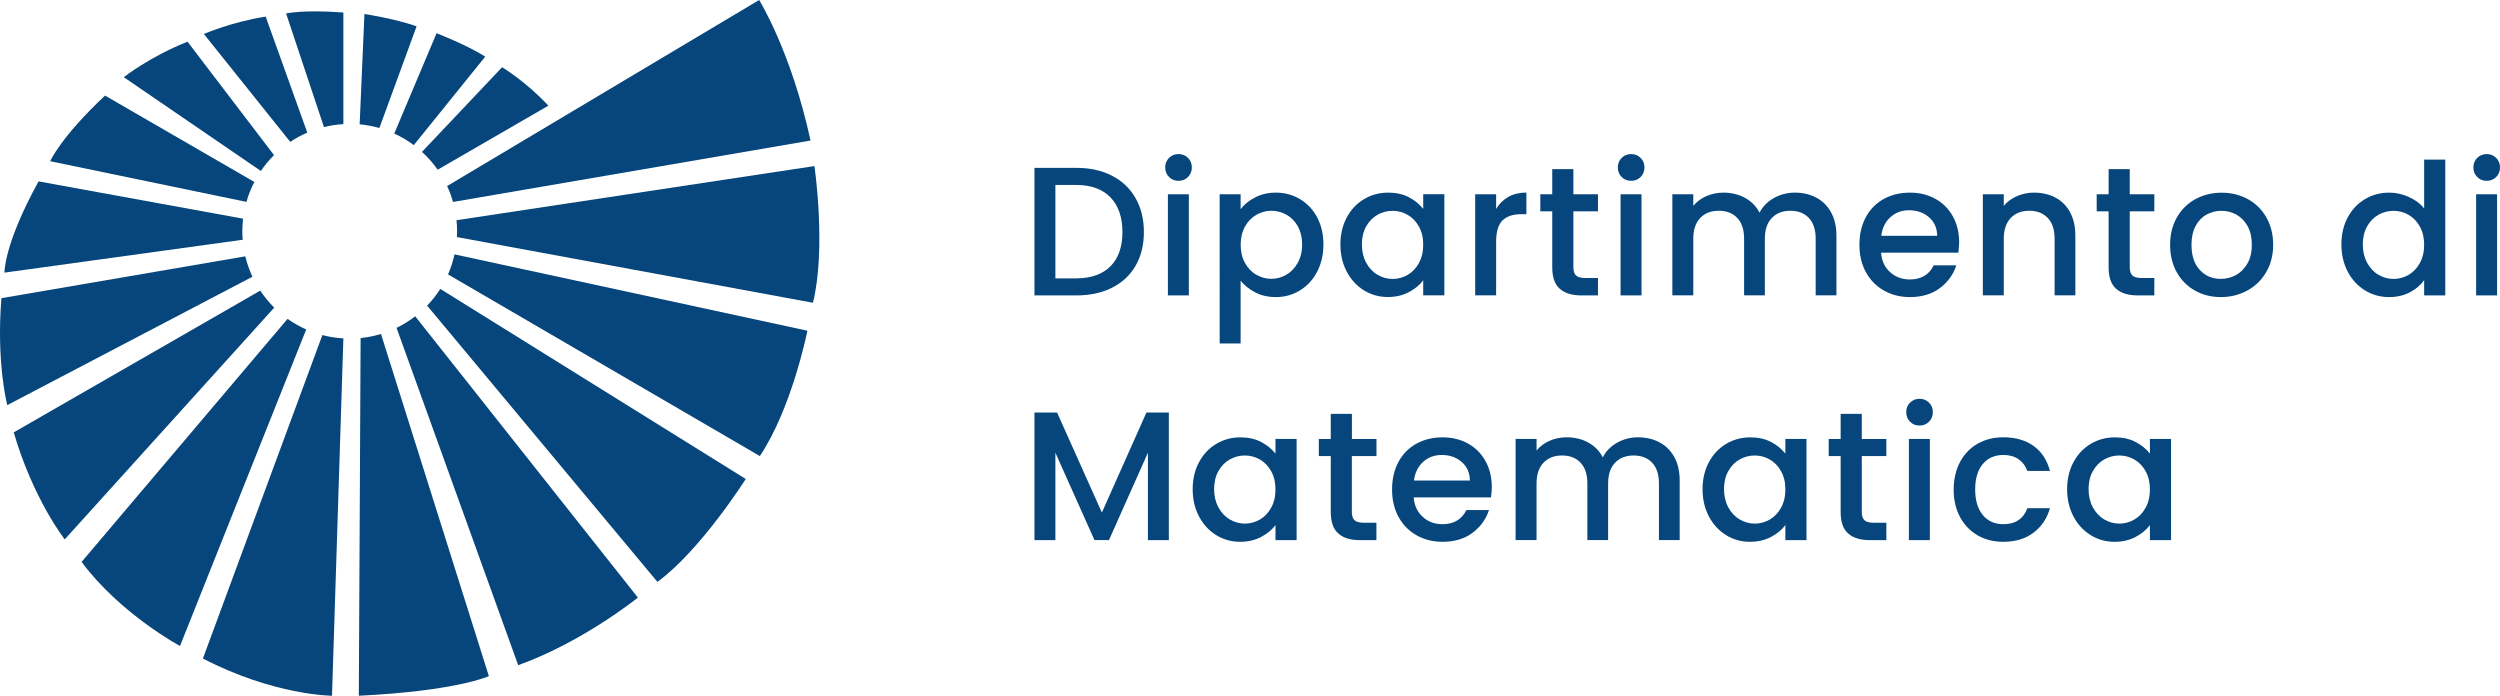 <?xml version="1.0" encoding="utf-8"?>
<!-- Generator: Adobe Illustrator 26.3.1, SVG Export Plug-In . SVG Version: 6.00 Build 0)  -->
<svg version="1.1" id="Livello_1" xmlns="http://www.w3.org/2000/svg" xmlns:xlink="http://www.w3.org/1999/xlink" x="0px" y="0px"
	 viewBox="0 0 391.56 108.97" style="enable-background:new 0 0 391.56 108.97;" xml:space="preserve">
<style type="text/css">
	.st0{fill:#06467C;}
</style>
<g id="XMLID_1019_">
	<path id="XMLID_1037_" class="st0" d="M126.95,22.01C123.91,8.03,118.9,0,118.9,0L70.03,29.14c0.37,0.8,0.68,1.63,0.92,2.49
		L126.95,22.01z"/>
	<path id="XMLID_1036_" class="st0" d="M71.56,37.13l55.77,10.29c2.11-8.59,0.23-21.41,0.23-21.41L71.5,34.49
		c0.06,0.57,0.09,1.15,0.09,1.73C71.59,36.53,71.58,36.83,71.56,37.13z"/>
	<path id="XMLID_1035_" class="st0" d="M119.01,71.43c5.04-7.52,7.45-19.63,7.45-19.63L71.19,39.84c-0.24,1.09-0.58,2.14-1.02,3.14
		L119.01,71.43z"/>
	<path id="XMLID_1034_" class="st0" d="M102.97,91.14c6.79-4.98,13.83-16.12,13.83-16.12L68.96,45.25c-0.6,0.94-1.29,1.82-2.06,2.62
		L102.97,91.14z"/>
	<path id="XMLID_1033_" class="st0" d="M81.16,104.18C91.22,100.6,99.91,93.6,99.91,93.6L65.03,49.54c-0.91,0.7-1.88,1.31-2.92,1.81
		L81.16,104.18z"/>
	<path id="XMLID_1032_" class="st0" d="M56.2,108.97c15.35-0.74,20.37-3.07,20.37-3.07l-16.9-53.59c-1.03,0.31-2.09,0.53-3.19,0.64
		L56.2,108.97z"/>
	<path id="XMLID_1031_" class="st0" d="M31.78,103.14c11.18,5.8,20.22,5.83,20.22,5.83L53.78,53c-1.13-0.07-2.23-0.24-3.29-0.52
		L31.78,103.14z"/>
	<path id="XMLID_1030_" class="st0" d="M12.78,88.01c6.03,8.13,15.41,13.17,15.41,13.17L47.96,51.6c-1.03-0.46-2.01-1.01-2.92-1.66
		L12.78,88.01z"/>
	<path id="XMLID_1029_" class="st0" d="M40.76,45.52L2.15,67.72c3.08,10.54,7.99,16.76,7.99,16.76l32.81-36.3
		C42.14,47.37,41.4,46.48,40.76,45.52z"/>
	<path id="XMLID_1028_" class="st0" d="M0.22,46.7C-0.6,56.9,1.14,63.45,1.14,63.45l38.4-20.11c-0.47-1.01-0.85-2.08-1.12-3.19
		L0.22,46.7z"/>
	<path id="XMLID_1027_" class="st0" d="M38.07,34.25L6.04,28.41C0.56,38.36,0.7,42.7,0.7,42.7l37.31-5.15
		c-0.03-0.44-0.06-0.88-0.06-1.33C37.96,35.55,38,34.9,38.07,34.25z"/>
	<path id="XMLID_1026_" class="st0" d="M16.45,14.97c-6.98,6.55-8.59,10.28-8.59,10.28l30.74,6.37c0.31-1.09,0.72-2.13,1.24-3.12
		L16.45,14.97z"/>
	<path id="XMLID_1025_" class="st0" d="M42.92,24.3L29.37,6.53c-5.98,2.38-9.98,5.56-9.98,5.56l21.47,14.69
		C41.46,25.89,42.15,25.05,42.92,24.3z"/>
	<path id="XMLID_1024_" class="st0" d="M41.61,2.6c-5.31,0.83-9.68,2.72-9.68,2.72l13.53,16.9c0.84-0.56,1.74-1.05,2.67-1.45
		L41.61,2.6z"/>
	<path id="XMLID_1023_" class="st0" d="M53.77,1.96c-6.29-0.48-8.96,0.15-8.96,0.15l5.93,17.79c0.98-0.24,2-0.4,3.04-0.46V1.96z"/>
	<path id="XMLID_1022_" class="st0" d="M65.25,4.12c-3.43-1.2-8.17-1.93-8.17-1.93l-0.75,17.28c1.06,0.1,2.09,0.3,3.09,0.58
		L65.25,4.12z"/>
	<path id="XMLID_1021_" class="st0" d="M68.55,26.58l17.34-10.03c-3.55-3.81-7.25-6.02-7.25-6.02L66.09,23.79
		C67.01,24.62,67.83,25.56,68.55,26.58z"/>
	<path id="XMLID_1020_" class="st0" d="M76,8.87c-2.8-1.79-7.62-3.67-7.62-3.67l-6.63,15.72c1.09,0.5,2.12,1.1,3.06,1.81L76,8.87z"
		/>
</g>
<g id="XMLID_722_">
	<g>
		<path id="XMLID_00000154385175135108714650000012714957650439328146_" class="st0" d="M174.14,27.51c1.6,0.81,2.84,1.98,3.71,3.51
			c0.87,1.52,1.31,3.3,1.31,5.33c0,2.03-0.44,3.8-1.31,5.29c-0.87,1.5-2.11,2.64-3.71,3.44c-1.6,0.8-3.47,1.19-5.59,1.19h-6.53
			V26.29h6.53C170.68,26.29,172.54,26.69,174.14,27.51z M173.93,41.7c1.25-1.26,1.87-3.05,1.87-5.35c0-2.32-0.62-4.13-1.87-5.43
			s-3.04-1.95-5.38-1.95h-3.25v14.63h3.25C170.89,43.59,172.68,42.96,173.93,41.7z"/>
		<path id="XMLID_00000154399718254208522120000013920145597207296681_" class="st0" d="M183.1,27.72c-0.4-0.4-0.6-0.9-0.6-1.5
			c0-0.59,0.2-1.09,0.6-1.49c0.4-0.4,0.9-0.6,1.5-0.6c0.57,0,1.06,0.2,1.47,0.6c0.4,0.4,0.6,0.9,0.6,1.49c0,0.59-0.2,1.09-0.6,1.5
			c-0.4,0.4-0.89,0.6-1.47,0.6C184,28.33,183.5,28.13,183.1,27.72z M186.2,30.43v15.84h-3.28V30.43H186.2z"/>
		<path id="XMLID_00000013158859953325600050000014296095679274030737_" class="st0" d="M196.58,30.92c0.96-0.5,2.04-0.75,3.25-0.75
			c1.38,0,2.64,0.34,3.78,1.02c1.14,0.68,2.04,1.63,2.69,2.86c0.65,1.23,0.98,2.64,0.98,4.23c0,1.59-0.33,3.01-0.98,4.27
			s-1.55,2.23-2.69,2.93c-1.14,0.7-2.4,1.05-3.78,1.05c-1.21,0-2.28-0.24-3.22-0.73c-0.94-0.49-1.71-1.1-2.3-1.83v9.83h-3.28V30.43
			h3.28v2.33C194.86,32.03,195.62,31.41,196.58,30.92z M203.27,35.44c-0.45-0.8-1.04-1.4-1.78-1.81c-0.74-0.41-1.53-0.62-2.37-0.62
			c-0.82,0-1.6,0.21-2.34,0.63c-0.74,0.42-1.33,1.03-1.78,1.84c-0.45,0.81-0.68,1.75-0.68,2.85c0,1.09,0.22,2.05,0.68,2.86
			c0.45,0.81,1.04,1.43,1.78,1.85c0.74,0.42,1.52,0.63,2.34,0.63c0.84,0,1.63-0.22,2.37-0.65c0.74-0.43,1.33-1.06,1.78-1.88
			c0.45-0.82,0.68-1.78,0.68-2.88C203.94,37.18,203.71,36.24,203.27,35.44z"/>
		<path id="XMLID_00000070106799300699963410000000628844450471323781_" class="st0" d="M210.94,34.05c0.66-1.23,1.56-2.18,2.7-2.86
			c1.14-0.68,2.4-1.02,3.78-1.02c1.25,0,2.33,0.24,3.26,0.73c0.93,0.49,1.67,1.1,2.23,1.82v-2.3h3.31v15.84h-3.31v-2.36
			c-0.56,0.75-1.31,1.37-2.27,1.87c-0.96,0.5-2.05,0.75-3.28,0.75c-1.36,0-2.61-0.35-3.74-1.05c-1.13-0.7-2.03-1.68-2.69-2.93
			c-0.66-1.26-0.99-2.68-0.99-4.27C209.95,36.68,210.28,35.28,210.94,34.05z M222.24,35.49c-0.45-0.81-1.04-1.42-1.77-1.84
			c-0.73-0.42-1.51-0.63-2.36-0.63s-1.63,0.21-2.36,0.62c-0.73,0.41-1.32,1.02-1.77,1.81c-0.45,0.79-0.68,1.74-0.68,2.83
			c0,1.09,0.23,2.05,0.68,2.88c0.45,0.82,1.04,1.45,1.78,1.88c0.74,0.43,1.52,0.65,2.34,0.65c0.84,0,1.63-0.21,2.36-0.63
			c0.73-0.42,1.32-1.04,1.77-1.85c0.45-0.81,0.68-1.77,0.68-2.86C222.92,37.24,222.69,36.29,222.24,35.49z"/>
		<path id="XMLID_00000023968006079222677270000001155624850536309657_" class="st0" d="M236.24,30.84
			c0.79-0.45,1.74-0.68,2.83-0.68v3.39h-0.83c-1.28,0-2.26,0.33-2.92,0.98c-0.66,0.65-0.99,1.78-0.99,3.39v8.34h-3.28V30.43h3.28
			v2.3C234.81,31.92,235.44,31.29,236.24,30.84z"/>
		<path id="XMLID_00000091715595914779756790000017621634387539854778_" class="st0" d="M246.43,33.1v8.77
			c0,0.59,0.14,1.02,0.42,1.28c0.28,0.26,0.75,0.39,1.42,0.39h2.01v2.73h-2.59c-1.48,0-2.61-0.35-3.39-1.04
			c-0.79-0.69-1.18-1.81-1.18-3.36V33.1h-1.87v-2.67h1.87v-3.94h3.31v3.94h3.85v2.67H246.43z"/>
		<path id="XMLID_00000109718789660620183680000005700946611562150845_" class="st0" d="M253.99,27.72c-0.4-0.4-0.6-0.9-0.6-1.5
			c0-0.59,0.2-1.09,0.6-1.49c0.4-0.4,0.9-0.6,1.5-0.6c0.57,0,1.06,0.2,1.47,0.6c0.4,0.4,0.6,0.9,0.6,1.49c0,0.59-0.2,1.09-0.6,1.5
			c-0.4,0.4-0.89,0.6-1.47,0.6C254.89,28.33,254.39,28.13,253.99,27.72z M257.1,30.43v15.84h-3.28V30.43H257.1z"/>
		<path id="XMLID_00000145023040276294943200000015115084854130003334_" class="st0" d="M284.45,30.94c0.99,0.52,1.76,1.28,2.33,2.3
			c0.56,1.02,0.85,2.24,0.85,3.68v9.34h-3.25v-8.85c0-1.42-0.35-2.51-1.06-3.26c-0.71-0.76-1.68-1.14-2.9-1.14
			c-1.23,0-2.2,0.38-2.92,1.14c-0.72,0.76-1.08,1.84-1.08,3.26v8.85h-3.25v-8.85c0-1.42-0.35-2.51-1.06-3.26
			c-0.71-0.76-1.68-1.14-2.9-1.14c-1.23,0-2.2,0.38-2.92,1.14c-0.72,0.76-1.08,1.84-1.08,3.26v8.85h-3.28V30.43h3.28v1.81
			c0.54-0.65,1.22-1.16,2.04-1.52c0.82-0.36,1.71-0.55,2.65-0.55c1.26,0,2.4,0.27,3.39,0.81c1,0.54,1.76,1.31,2.3,2.33
			c0.48-0.96,1.23-1.72,2.24-2.29c1.02-0.57,2.11-0.85,3.28-0.85C282.35,30.17,283.47,30.43,284.45,30.94z"/>
		<path id="XMLID_00000028288461631871297900000002180537254841624759_" class="st0" d="M306.72,39.57h-12.1
			c0.09,1.26,0.56,2.28,1.41,3.05c0.84,0.77,1.88,1.15,3.1,1.15c1.76,0,3.01-0.74,3.74-2.21h3.54c-0.48,1.46-1.35,2.65-2.6,3.58
			c-1.26,0.93-2.81,1.39-4.67,1.39c-1.51,0-2.87-0.34-4.07-1.02c-1.2-0.68-2.14-1.64-2.82-2.87c-0.68-1.24-1.02-2.67-1.02-4.3
			c0-1.63,0.33-3.06,0.99-4.3c0.66-1.24,1.59-2.19,2.79-2.86c1.2-0.67,2.57-1.01,4.13-1.01c1.5,0,2.83,0.33,4,0.98
			c1.17,0.65,2.08,1.57,2.73,2.75c0.65,1.18,0.98,2.53,0.98,4.07C306.83,38.55,306.79,39.09,306.72,39.57z M303.41,36.92
			c-0.02-1.21-0.45-2.18-1.29-2.9c-0.84-0.73-1.89-1.09-3.13-1.09c-1.13,0-2.1,0.36-2.9,1.08c-0.81,0.72-1.28,1.69-1.44,2.92H303.41
			z"/>
		<path id="XMLID_00000133521289263966049100000014095376295483400833_" class="st0" d="M321.91,30.94c0.99,0.52,1.76,1.28,2.31,2.3
			c0.56,1.02,0.83,2.24,0.83,3.68v9.34h-3.25v-8.85c0-1.42-0.35-2.51-1.06-3.26c-0.71-0.76-1.68-1.14-2.9-1.14
			c-1.23,0-2.2,0.38-2.92,1.14c-0.72,0.76-1.08,1.84-1.08,3.26v8.85h-3.28V30.43h3.28v1.81c0.54-0.65,1.22-1.16,2.06-1.52
			c0.83-0.36,1.72-0.55,2.66-0.55C319.81,30.17,320.93,30.43,321.91,30.94z"/>
		<path id="XMLID_00000046312655799618682960000009663963876846254739_" class="st0" d="M333.57,33.1v8.77
			c0,0.59,0.14,1.02,0.42,1.28c0.28,0.26,0.75,0.39,1.42,0.39h2.01v2.73h-2.59c-1.48,0-2.61-0.35-3.39-1.04
			c-0.79-0.69-1.18-1.81-1.18-3.36V33.1h-1.87v-2.67h1.87v-3.94h3.31v3.94h3.85v2.67H333.57z"/>
		<path id="XMLID_00000106122993895227741420000002501165388386254493_" class="st0" d="M343.78,45.51
			c-1.21-0.68-2.16-1.64-2.85-2.87c-0.69-1.24-1.04-2.67-1.04-4.3c0-1.61,0.35-3.04,1.06-4.28c0.71-1.25,1.68-2.2,2.9-2.87
			c1.23-0.67,2.6-1.01,4.11-1.01c1.51,0,2.88,0.34,4.11,1.01c1.23,0.67,2.19,1.63,2.9,2.87c0.71,1.25,1.06,2.67,1.06,4.28
			s-0.36,3.04-1.09,4.28c-0.73,1.25-1.72,2.21-2.97,2.89c-1.26,0.68-2.64,1.02-4.16,1.02C346.33,46.53,344.98,46.19,343.78,45.51z
			 M350.2,43.08c0.74-0.4,1.34-1.01,1.8-1.81c0.46-0.8,0.69-1.78,0.69-2.93c0-1.15-0.22-2.12-0.66-2.92
			c-0.44-0.79-1.03-1.39-1.75-1.8c-0.73-0.4-1.51-0.6-2.36-0.6c-0.84,0-1.63,0.2-2.34,0.6c-0.72,0.4-1.29,1-1.71,1.8
			c-0.42,0.79-0.63,1.77-0.63,2.92c0,1.71,0.44,3.02,1.31,3.95c0.87,0.93,1.97,1.39,3.29,1.39
			C348.67,43.68,349.46,43.48,350.2,43.08z"/>
		<path id="XMLID_00000178194476732126885380000014363893441610279351_" class="st0" d="M367.71,34.05c0.66-1.23,1.56-2.18,2.7-2.86
			c1.14-0.68,2.41-1.02,3.81-1.02c1.03,0,2.06,0.23,3.06,0.68c1.01,0.45,1.81,1.05,2.4,1.8v-7.65h3.31v21.27h-3.31v-2.39
			c-0.54,0.77-1.28,1.4-2.23,1.9c-0.95,0.5-2.04,0.75-3.26,0.75c-1.38,0-2.64-0.35-3.78-1.05c-1.14-0.7-2.04-1.68-2.7-2.93
			c-0.66-1.26-0.99-2.68-0.99-4.27C366.72,36.68,367.05,35.28,367.71,34.05z M379.01,35.49c-0.45-0.81-1.04-1.42-1.77-1.84
			c-0.73-0.42-1.51-0.63-2.36-0.63s-1.63,0.21-2.36,0.62c-0.73,0.41-1.32,1.02-1.77,1.81c-0.45,0.79-0.68,1.74-0.68,2.83
			c0,1.09,0.23,2.05,0.68,2.88c0.45,0.82,1.04,1.45,1.78,1.88c0.74,0.43,1.52,0.65,2.34,0.65c0.84,0,1.63-0.21,2.36-0.63
			c0.73-0.42,1.32-1.04,1.77-1.85c0.45-0.81,0.68-1.77,0.68-2.86C379.68,37.24,379.46,36.29,379.01,35.49z"/>
		<path id="XMLID_00000038391566016150058480000004331476291639944126_" class="st0" d="M387.99,27.72c-0.4-0.4-0.6-0.9-0.6-1.5
			c0-0.59,0.2-1.09,0.6-1.49s0.9-0.6,1.5-0.6c0.57,0,1.06,0.2,1.47,0.6c0.4,0.4,0.6,0.9,0.6,1.49c0,0.59-0.2,1.09-0.6,1.5
			c-0.4,0.4-0.89,0.6-1.47,0.6C388.89,28.33,388.39,28.13,387.99,27.72z M391.1,30.43v15.84h-3.28V30.43H391.1z"/>
		<path id="XMLID_00000003098395977298800580000002248144609232913843_" class="st0" d="M183.07,64.61V84.6h-3.28V70.91l-6.1,13.68
			h-2.27l-6.12-13.68V84.6h-3.28V64.61h3.54l7.02,15.67l6.98-15.67H183.07z"/>
		<path id="XMLID_00000052101222313212788510000003901676213168373658_" class="st0" d="M187.8,72.38c0.66-1.23,1.56-2.18,2.7-2.86
			s2.4-1.02,3.78-1.02c1.25,0,2.33,0.24,3.26,0.73c0.93,0.49,1.67,1.1,2.23,1.82v-2.3h3.31V84.6h-3.31v-2.36
			c-0.56,0.75-1.31,1.37-2.27,1.87c-0.96,0.5-2.05,0.75-3.28,0.75c-1.36,0-2.61-0.35-3.74-1.05s-2.03-1.68-2.69-2.93
			c-0.66-1.26-0.99-2.68-0.99-4.27C186.81,75.01,187.14,73.6,187.8,72.38z M199.1,73.81c-0.45-0.81-1.04-1.42-1.77-1.84
			c-0.73-0.42-1.51-0.63-2.36-0.63s-1.63,0.21-2.36,0.62c-0.73,0.41-1.32,1.02-1.77,1.81c-0.45,0.79-0.68,1.74-0.68,2.83
			c0,1.09,0.23,2.05,0.68,2.88c0.45,0.82,1.04,1.45,1.78,1.88c0.74,0.43,1.52,0.65,2.34,0.65c0.84,0,1.63-0.21,2.36-0.63
			c0.73-0.42,1.32-1.04,1.77-1.85c0.45-0.81,0.68-1.77,0.68-2.86C199.77,75.57,199.55,74.62,199.1,73.81z"/>
		<path id="XMLID_00000039097735885875043080000012190234250323692176_" class="st0" d="M211.73,71.43v8.77
			c0,0.59,0.14,1.02,0.42,1.28s0.75,0.39,1.42,0.39h2.01v2.73H213c-1.48,0-2.61-0.35-3.39-1.04s-1.18-1.81-1.18-3.36v-8.77h-1.87
			v-2.67h1.87v-3.94h3.31v3.94h3.85v2.67H211.73z"/>
		<path id="XMLID_00000099660509932560563810000014041218110279364001_" class="st0" d="M233.52,77.9h-12.1
			c0.09,1.26,0.56,2.28,1.41,3.05c0.84,0.77,1.88,1.15,3.1,1.15c1.76,0,3.01-0.74,3.74-2.21h3.54c-0.48,1.46-1.35,2.65-2.6,3.58
			c-1.26,0.93-2.81,1.39-4.67,1.39c-1.51,0-2.87-0.34-4.07-1.02s-2.14-1.64-2.82-2.87c-0.68-1.24-1.02-2.67-1.02-4.3
			c0-1.63,0.33-3.06,0.99-4.3c0.66-1.24,1.59-2.19,2.79-2.86c1.2-0.67,2.57-1.01,4.13-1.01c1.5,0,2.83,0.33,4,0.98
			c1.17,0.65,2.08,1.57,2.73,2.75c0.65,1.18,0.98,2.53,0.98,4.07C233.64,76.88,233.6,77.42,233.52,77.9z M230.22,75.25
			c-0.02-1.21-0.45-2.18-1.29-2.9c-0.84-0.73-1.89-1.09-3.13-1.09c-1.13,0-2.1,0.36-2.9,1.08s-1.28,1.69-1.44,2.92H230.22z"/>
		<path id="XMLID_00000039104236888865481300000018341222692584899255_" class="st0" d="M259.9,69.27c0.99,0.52,1.76,1.28,2.33,2.3
			c0.56,1.02,0.85,2.24,0.85,3.68v9.34h-3.25v-8.85c0-1.42-0.35-2.51-1.06-3.26c-0.71-0.76-1.68-1.14-2.9-1.14
			c-1.23,0-2.2,0.38-2.92,1.14c-0.72,0.76-1.08,1.84-1.08,3.26v8.85h-3.25v-8.85c0-1.42-0.35-2.51-1.06-3.26
			c-0.71-0.76-1.68-1.14-2.9-1.14c-1.23,0-2.2,0.38-2.92,1.14c-0.72,0.76-1.08,1.84-1.08,3.26v8.85h-3.28V68.75h3.28v1.81
			c0.54-0.65,1.22-1.16,2.04-1.52c0.82-0.36,1.71-0.55,2.65-0.55c1.26,0,2.4,0.27,3.39,0.81c1,0.54,1.76,1.31,2.3,2.33
			c0.48-0.96,1.23-1.72,2.24-2.29c1.02-0.57,2.11-0.85,3.28-0.85C257.8,68.5,258.91,68.75,259.9,69.27z"/>
		<path id="XMLID_00000103238061980554851290000001575767005621016998_" class="st0" d="M267.66,72.38c0.66-1.23,1.56-2.18,2.7-2.86
			c1.14-0.68,2.4-1.02,3.78-1.02c1.25,0,2.33,0.24,3.26,0.73c0.93,0.49,1.67,1.1,2.23,1.82v-2.3h3.31V84.6h-3.31v-2.36
			c-0.56,0.75-1.31,1.37-2.27,1.87c-0.96,0.5-2.05,0.75-3.28,0.75c-1.36,0-2.61-0.35-3.74-1.05c-1.13-0.7-2.03-1.68-2.69-2.93
			c-0.66-1.26-0.99-2.68-0.99-4.27C266.67,75.01,267,73.6,267.66,72.38z M278.96,73.81c-0.45-0.81-1.04-1.42-1.77-1.84
			c-0.73-0.42-1.51-0.63-2.36-0.63c-0.84,0-1.63,0.21-2.36,0.62c-0.73,0.41-1.32,1.02-1.77,1.81c-0.45,0.79-0.68,1.74-0.68,2.83
			c0,1.09,0.23,2.05,0.68,2.88c0.45,0.82,1.04,1.45,1.78,1.88c0.74,0.43,1.52,0.65,2.34,0.65c0.84,0,1.63-0.21,2.36-0.63
			c0.73-0.42,1.32-1.04,1.77-1.85c0.45-0.81,0.68-1.77,0.68-2.86C279.64,75.57,279.41,74.62,278.96,73.81z"/>
		<path id="XMLID_00000149357966633285910690000000949508476566009266_" class="st0" d="M291.6,71.43v8.77
			c0,0.59,0.14,1.02,0.42,1.28s0.75,0.39,1.42,0.39h2.01v2.73h-2.59c-1.48,0-2.61-0.35-3.39-1.04c-0.79-0.69-1.18-1.81-1.18-3.36
			v-8.77h-1.87v-2.67h1.87v-3.94h3.31v3.94h3.85v2.67H291.6z"/>
		<path id="XMLID_00000124882693385299729530000007458508798082150831_" class="st0" d="M299.16,66.05c-0.4-0.4-0.6-0.9-0.6-1.5
			c0-0.59,0.2-1.09,0.6-1.49c0.4-0.4,0.9-0.6,1.5-0.6c0.57,0,1.06,0.2,1.47,0.6c0.4,0.4,0.6,0.9,0.6,1.49c0,0.59-0.2,1.09-0.6,1.5
			c-0.4,0.4-0.89,0.6-1.47,0.6C300.06,66.66,299.56,66.46,299.16,66.05z M302.26,68.75V84.6h-3.28V68.75H302.26z"/>
		<path id="XMLID_00000148631833526877817760000001771512577597051546_" class="st0" d="M306.99,72.36
			c0.66-1.24,1.58-2.19,2.75-2.86c1.17-0.67,2.51-1.01,4.03-1.01c1.92,0,3.5,0.46,4.76,1.37c1.25,0.91,2.1,2.21,2.54,3.9h-3.54
			c-0.29-0.79-0.75-1.4-1.38-1.84c-0.63-0.44-1.43-0.66-2.39-0.66c-1.34,0-2.41,0.47-3.21,1.42c-0.8,0.95-1.19,2.28-1.19,3.98
			c0,1.71,0.4,3.04,1.19,4c0.79,0.96,1.86,1.44,3.21,1.44c1.9,0,3.15-0.83,3.77-2.5h3.54c-0.46,1.61-1.32,2.89-2.59,3.84
			c-1.26,0.95-2.84,1.42-4.72,1.42c-1.51,0-2.86-0.34-4.03-1.02c-1.17-0.68-2.08-1.64-2.75-2.87c-0.66-1.24-0.99-2.67-0.99-4.3
			C306,75.03,306.33,73.6,306.99,72.36z"/>
		<path id="XMLID_00000088092335897394240660000015825469844219860894_" class="st0" d="M324.76,72.38c0.66-1.23,1.56-2.18,2.7-2.86
			c1.14-0.68,2.4-1.02,3.78-1.02c1.25,0,2.33,0.24,3.26,0.73c0.93,0.49,1.67,1.1,2.23,1.82v-2.3h3.31V84.6h-3.31v-2.36
			c-0.56,0.75-1.31,1.37-2.27,1.87c-0.96,0.5-2.05,0.75-3.28,0.75c-1.36,0-2.61-0.35-3.74-1.05c-1.13-0.7-2.03-1.68-2.69-2.93
			c-0.66-1.26-0.99-2.68-0.99-4.27C323.77,75.01,324.1,73.6,324.76,72.38z M336.06,73.81c-0.45-0.81-1.04-1.42-1.77-1.84
			c-0.73-0.42-1.51-0.63-2.36-0.63s-1.63,0.21-2.36,0.62c-0.73,0.41-1.32,1.02-1.77,1.81c-0.45,0.79-0.68,1.74-0.68,2.83
			c0,1.09,0.23,2.05,0.68,2.88c0.45,0.82,1.04,1.45,1.78,1.88c0.74,0.43,1.52,0.65,2.34,0.65c0.84,0,1.63-0.21,2.36-0.63
			c0.73-0.42,1.32-1.04,1.77-1.85c0.45-0.81,0.68-1.77,0.68-2.86C336.73,75.57,336.51,74.62,336.06,73.81z"/>
	</g>
</g>
</svg>
